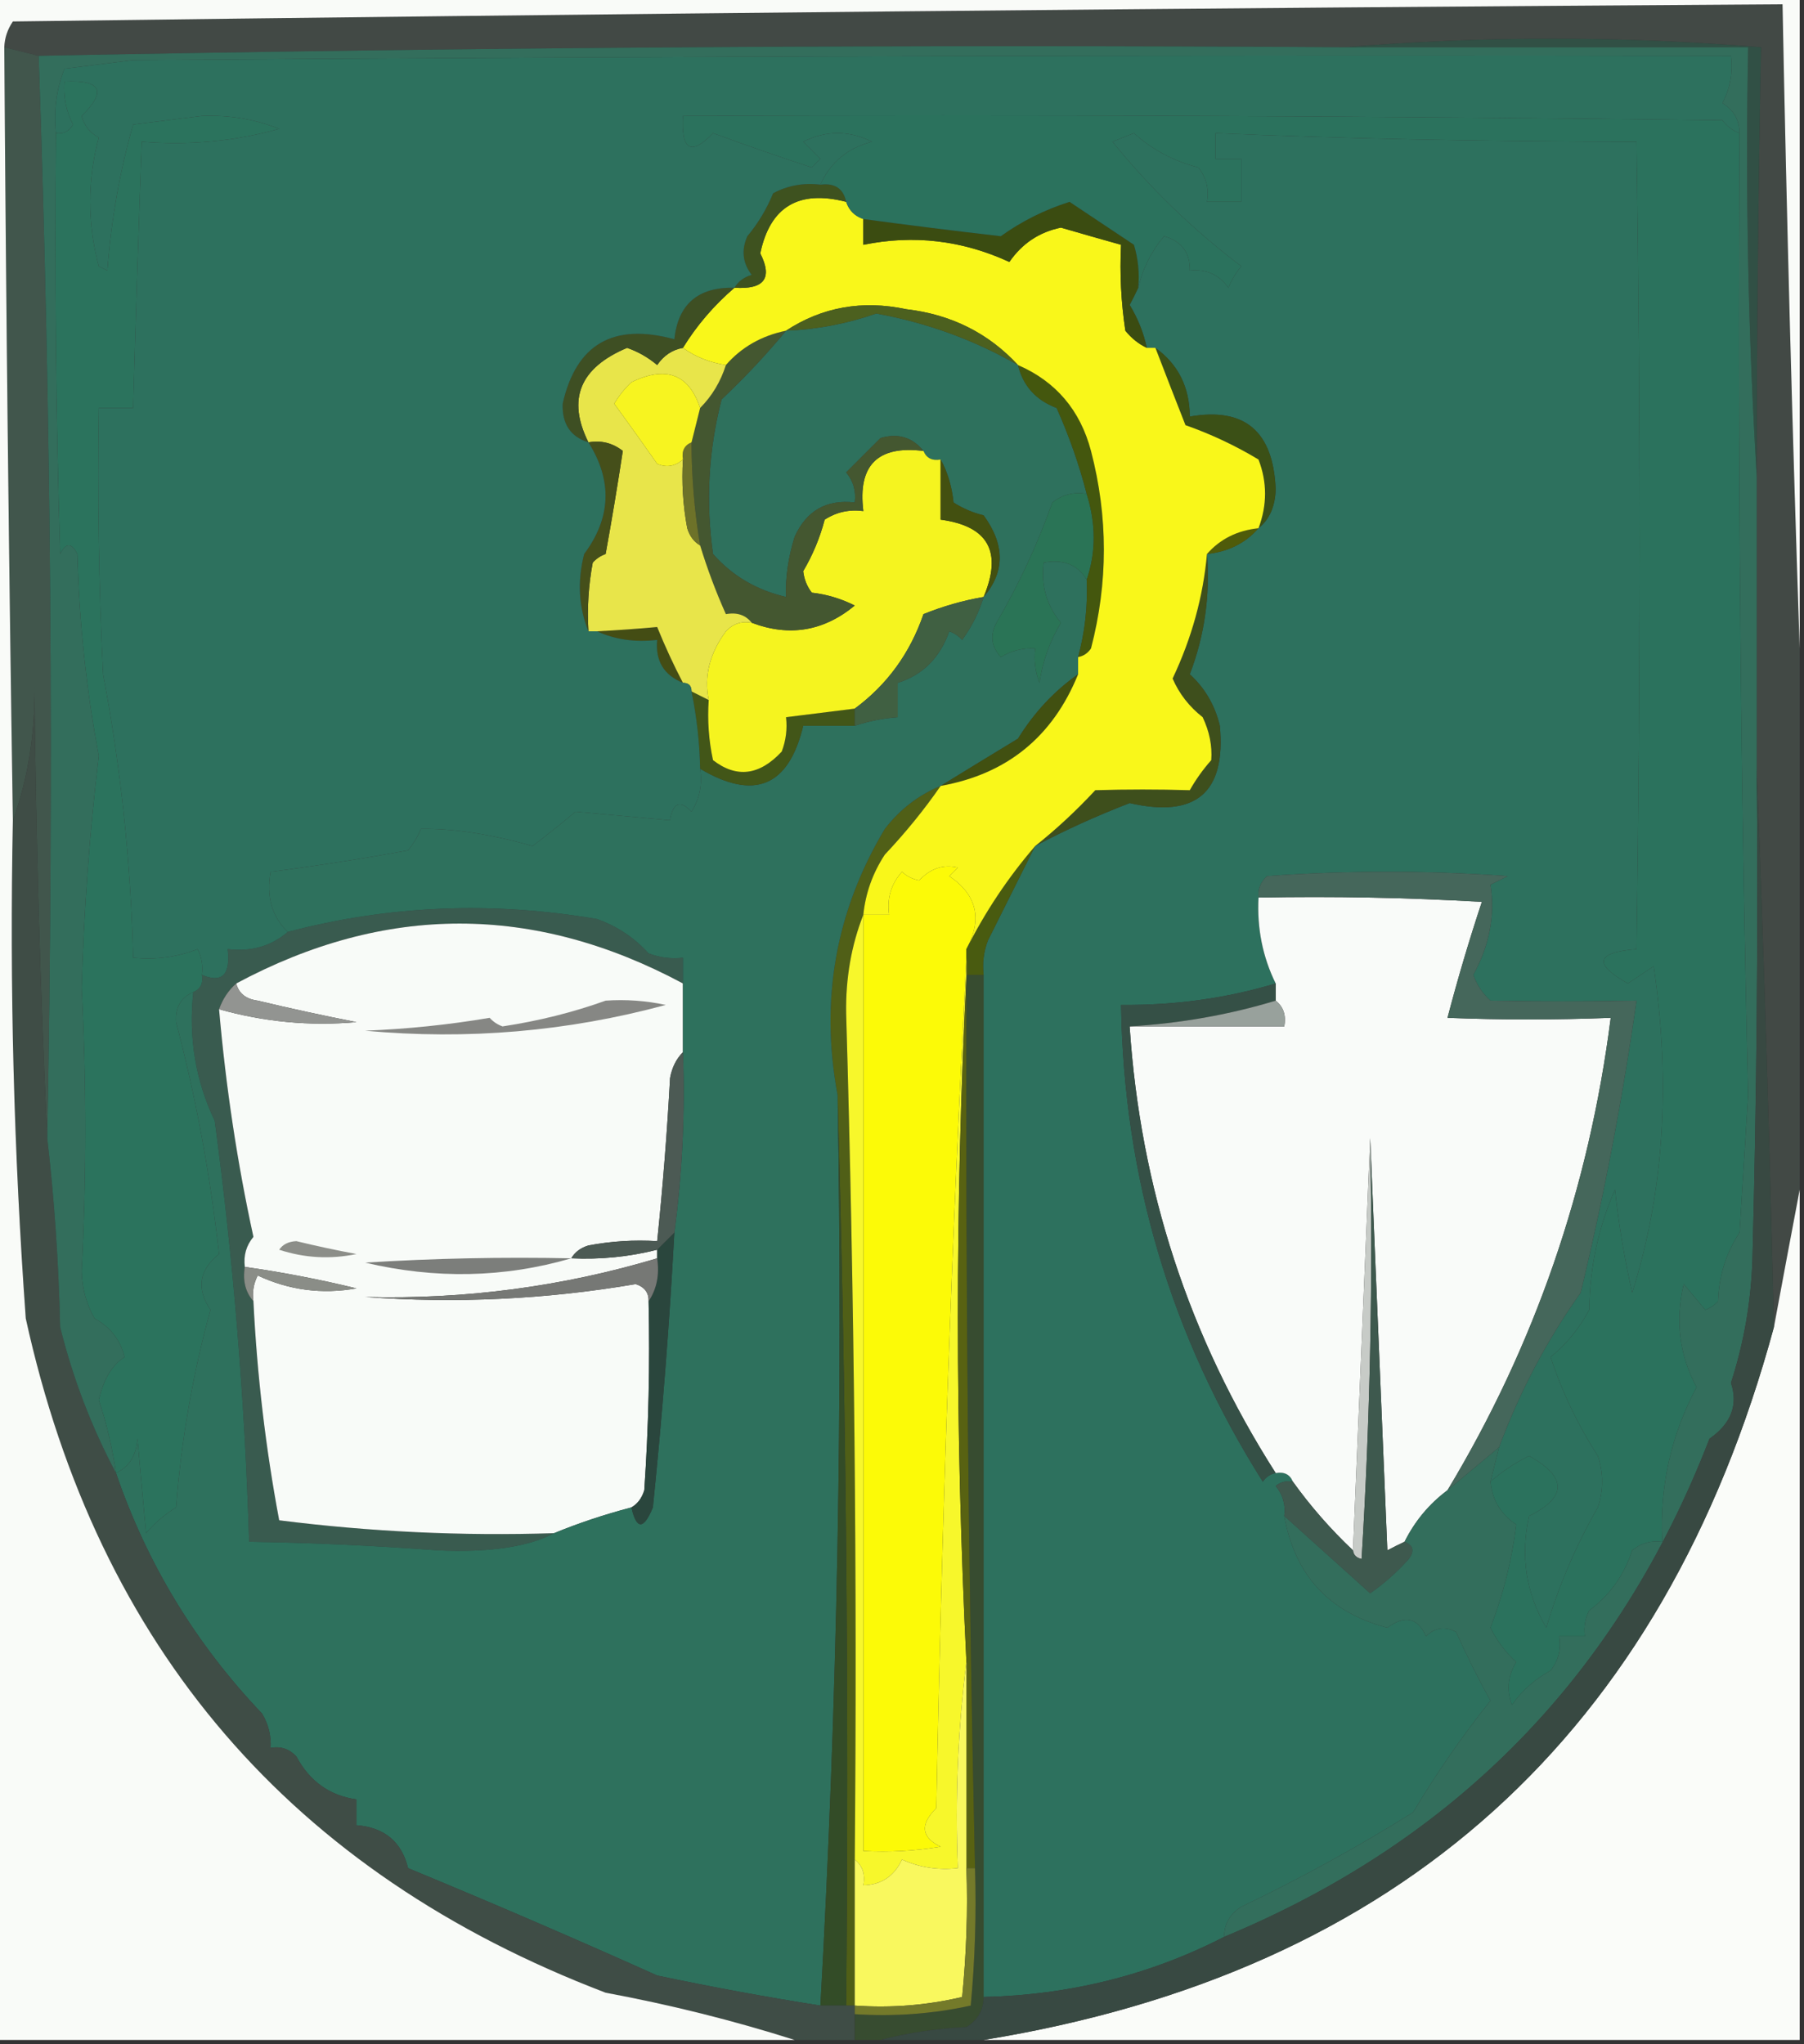 <?xml version="1.0" encoding="UTF-8"?>
<!DOCTYPE svg PUBLIC "-//W3C//DTD SVG 1.1//EN" "http://www.w3.org/Graphics/SVG/1.1/DTD/svg11.dtd">
<svg xmlns="http://www.w3.org/2000/svg" version="1.1" width="210px" height="238px" style="shape-rendering:geometricPrecision; text-rendering:geometricPrecision; image-rendering:optimizeQuality; fill-rule:evenodd; clip-rule:evenodd" xmlns:xlink="http://www.w3.org/1999/xlink">
<rect width="100%" height="100%" fill="#333333" stroke="none"/>
<g><path style="opacity:1" fill="#424945" d="M 209.5,75.5 C 209.5,96.5 209.5,117.5 209.5,138.5C 208.506,143.738 207.506,149.072 206.5,154.5C 206.001,132.924 205.334,111.257 204.5,89.5C 204.5,78.167 204.5,66.833 204.5,55.5C 204.506,38.671 204.673,22.004 205,5.5C 188.736,4.17 172.569,4.17 156.5,5.5C 105.664,5.168 54.997,5.501 4.5,6.5C 3.167,6.167 1.833,5.833 0.5,5.5C 0.539,4.417 0.873,3.417 1.5,2.5C 70.165,1.602 138.832,0.936 207.5,0.5C 207.987,25.665 208.654,50.665 209.5,75.5 Z"/></g>
<g><path style="opacity:1" fill="#2d715e" d="M 173.5,172.5 C 173.833,171.167 174.167,169.833 174.5,168.5C 176.904,162.021 180.071,156.021 184,150.5C 186.703,139.285 188.87,127.951 190.5,116.5C 184.652,116.613 178.986,116.613 173.5,116.5C 172.585,115.672 171.919,114.672 171.5,113.5C 173.386,110.072 174.053,106.572 173.5,103C 174.167,102.667 174.833,102.333 175.5,102C 166.167,101.333 156.833,101.333 147.5,102C 146.748,102.671 146.414,103.504 146.5,104.5C 146.316,108.079 146.983,111.413 148.5,114.5C 142.781,116.225 136.781,117.059 130.5,117C 130.812,137.09 136.312,155.59 147,172.5C 147.383,171.944 147.883,171.611 148.5,171.5C 149.492,171.328 150.158,171.662 150.5,172.5C 149.761,172.369 149.094,172.536 148.5,173C 149.337,174.011 149.67,175.178 149.5,176.5C 150.739,183.405 154.739,187.738 161.5,189.5C 163.541,188.009 165.041,188.342 166,190.5C 167.049,189.483 168.216,189.316 169.5,190C 170.729,192.738 172.062,195.405 173.5,198C 170.206,202.142 167.206,206.475 164.5,211C 158.136,214.988 151.469,218.654 144.5,222C 143.177,222.816 142.511,223.983 142.5,225.5C 133.872,229.933 124.539,232.266 114.5,232.5C 114.5,192.833 114.5,153.167 114.5,113.5C 114.343,112.127 114.51,110.793 115,109.5C 116.881,105.738 118.714,102.071 120.5,98.5C 123.936,96.672 127.603,95.005 131.5,93.5C 139.225,95.27 142.725,92.27 142,84.5C 141.428,82.108 140.262,80.108 138.5,78.5C 140.217,74.009 140.883,69.343 140.5,64.5C 142.967,64.245 144.967,63.245 146.5,61.5C 147.765,60.486 148.431,58.986 148.5,57C 148.232,50.215 144.899,47.381 138.5,48.5C 138.482,45.079 137.149,42.412 134.5,40.5C 134.167,40.5 133.833,40.5 133.5,40.5C 133.123,38.742 132.456,37.075 131.5,35.5C 131.863,34.816 132.196,34.15 132.5,33.5C 133.016,31.282 134.016,29.282 135.5,27.5C 137.55,28.077 138.55,29.41 138.5,31.5C 140.39,31.297 141.89,31.963 143,33.5C 143.374,32.584 143.874,31.75 144.5,31C 138.917,26.777 133.917,21.944 129.5,16.5C 130.333,16.167 131.167,15.833 132,15.5C 134.112,17.419 136.612,18.752 139.5,19.5C 140.429,20.689 140.762,22.022 140.5,23.5C 141.833,23.5 143.167,23.5 144.5,23.5C 144.5,21.833 144.5,20.167 144.5,18.5C 143.5,18.5 142.5,18.5 141.5,18.5C 141.5,17.5 141.5,16.5 141.5,15.5C 156.146,16.142 172.48,16.475 190.5,16.5C 190.974,47.81 190.974,79.144 190.5,110.5C 185.764,110.885 185.431,112.219 189.5,114.5C 190.5,113.833 191.5,113.167 192.5,112.5C 194.513,126.154 193.68,138.821 190,150.5C 189.089,146.486 188.422,142.486 188,138.5C 186.06,142.896 185.06,147.563 185,152.5C 183.854,154.644 182.354,156.477 180.5,158C 181.846,162.082 183.68,165.916 186,169.5C 186.667,171.5 186.667,173.5 186,175.5C 183.467,179.904 181.467,184.571 180,189.5C 177.635,185.486 176.969,181.153 178,176.5C 182.429,174.307 182.429,171.973 178,169.5C 176.357,170.315 174.857,171.315 173.5,172.5 Z"/></g>
<g><path style="opacity:1" fill="#f9fbf9" d="M 146.5,104.5 C 155.173,104.334 163.84,104.5 172.5,105C 171.021,109.458 169.687,113.958 168.5,118.5C 174.726,118.753 181.059,118.753 187.5,118.5C 184.975,138.327 178.642,156.66 168.5,173.5C 166.367,175.091 164.701,177.091 163.5,179.5C 162.85,179.804 162.183,180.137 161.5,180.5C 160.833,164.338 160.167,148.338 159.5,132.5C 158.833,148.5 158.167,164.5 157.5,180.5C 154.895,178.041 152.562,175.374 150.5,172.5C 150.158,171.662 149.492,171.328 148.5,171.5C 138.41,155.702 132.743,138.368 131.5,119.5C 137.5,119.5 143.5,119.5 149.5,119.5C 149.737,118.209 149.404,117.209 148.5,116.5C 148.5,115.833 148.5,115.167 148.5,114.5C 146.983,111.413 146.316,108.079 146.5,104.5 Z"/></g>
<g><path style="opacity:1" fill="#395b4f" d="M 79.5,114.5 C 62.163,105.202 44.83,105.202 27.5,114.5C 26.599,115.29 25.932,116.29 25.5,117.5C 26.291,126.568 27.624,135.401 29.5,144C 28.663,145.011 28.33,146.178 28.5,147.5C 28.232,149.099 28.566,150.432 29.5,151.5C 29.924,160.107 30.924,168.607 32.5,177C 43.118,178.344 53.784,178.844 64.5,178.5C 61.504,180.095 57.004,180.762 51,180.5C 43.517,179.943 36.184,179.61 29,179.5C 28.504,163.047 27.171,146.713 25,130.5C 22.765,125.813 21.932,120.813 22.5,115.5C 23.338,115.158 23.672,114.492 23.5,113.5C 25.854,114.494 26.854,113.494 26.5,110.5C 29.228,110.829 31.561,110.163 33.5,108.5C 45.255,105.402 57.255,104.902 69.5,107C 71.844,107.837 73.844,109.171 75.5,111C 76.793,111.49 78.127,111.657 79.5,111.5C 79.5,112.5 79.5,113.5 79.5,114.5 Z"/></g>
<g><path style="opacity:1" fill="#505f17" d="M 109.5,91.5 C 107.6,94.249 105.433,96.915 103,99.5C 101.589,101.65 100.755,103.984 100.5,106.5C 99.097,110.072 98.431,113.905 98.5,118C 99.453,150.823 99.786,183.656 99.5,216.5C 99.5,222.167 99.5,227.833 99.5,233.5C 99.167,233.5 98.833,233.5 98.5,233.5C 98.832,197.996 98.498,162.663 97.5,127.5C 95.438,116.428 97.271,106.094 103,96.5C 104.777,94.21 106.944,92.543 109.5,91.5 Z"/></g>
<g><path style="opacity:1" fill="#41564c" d="M 0.5,5.5 C 1.833,5.833 3.167,6.167 4.5,6.5C 5.956,48.528 6.289,90.528 5.5,132.5C 4.668,115.005 4.168,97.338 4,79.5C 4.122,85.26 3.289,90.593 1.5,95.5C 1.033,65.502 0.7,35.502 0.5,5.5 Z"/></g>
<g><path style="opacity:1" fill="#f8fbf8" d="M 79.5,114.5 C 79.5,117.167 79.5,119.833 79.5,122.5C 78.732,123.263 78.232,124.263 78,125.5C 77.654,131.857 77.154,138.19 76.5,144.5C 73.813,144.336 71.146,144.503 68.5,145C 67.584,145.278 66.918,145.778 66.5,146.5C 69.902,146.658 73.236,146.324 76.5,145.5C 76.5,145.833 76.5,146.167 76.5,146.5C 65.482,149.796 54.149,151.296 42.5,151C 53.069,151.78 63.569,151.28 74,149.5C 75.03,149.836 75.53,150.503 75.5,151.5C 75.666,158.841 75.5,166.174 75,173.5C 74.722,174.416 74.222,175.082 73.5,175.5C 70.341,176.331 67.341,177.331 64.5,178.5C 53.784,178.844 43.118,178.344 32.5,177C 30.924,168.607 29.924,160.107 29.5,151.5C 29.351,150.448 29.517,149.448 30,148.5C 33.66,150.213 37.493,150.713 41.5,150C 37.197,148.95 32.863,148.116 28.5,147.5C 28.33,146.178 28.663,145.011 29.5,144C 27.624,135.401 26.291,126.568 25.5,117.5C 30.748,118.98 36.081,119.48 41.5,119C 37.649,118.246 33.816,117.412 30,116.5C 28.624,116.316 27.791,115.649 27.5,114.5C 44.83,105.202 62.163,105.202 79.5,114.5 Z"/></g>
<g><path style="opacity:1" fill="#fcfa07" d="M 112.5,110.5 C 112.5,110.833 112.5,111.167 112.5,111.5C 110.796,144.16 109.629,177.16 109,210.5C 107.066,212.419 107.233,213.919 109.5,215C 106.518,215.498 103.518,215.665 100.5,215.5C 100.5,179.167 100.5,142.833 100.5,106.5C 101.5,106.5 102.5,106.5 103.5,106.5C 103.231,104.571 103.731,102.905 105,101.5C 105.561,102.022 106.228,102.355 107,102.5C 108.301,101.107 109.801,100.607 111.5,101C 111.167,101.333 110.833,101.667 110.5,102C 113.722,104.177 114.389,107.01 112.5,110.5 Z"/></g>
<g><path style="opacity:1" fill="#2b735d" d="M 23.5,113.5 C 23.672,114.492 23.338,115.158 22.5,115.5C 21.053,116.134 20.387,117.301 20.5,119C 22.813,127.805 24.48,136.805 25.5,146C 23.174,147.858 22.841,150.025 24.5,152.5C 22.434,160.02 21.101,167.687 20.5,175.5C 19.186,176.313 18.02,177.313 17,178.5C 16.667,174.833 16.333,171.167 16,167.5C 15.878,169.437 15.045,170.77 13.5,171.5C 13.084,168.594 12.418,165.761 11.5,163C 12.057,160.559 13.057,158.893 14.5,158C 14.001,155.995 12.834,154.495 11,153.5C 10.042,151.801 9.542,149.967 9.5,148C 10.066,137.027 10.066,126.027 9.5,115C 9.758,105.966 10.425,96.966 11.5,88C 10.052,80.337 9.218,72.504 9,64.5C 8.333,63.167 7.667,63.167 7,64.5C 6.5,48.17 6.333,31.837 6.5,15.5C 7.376,15.631 8.043,15.297 8.5,14.5C 7.691,12.929 7.357,11.262 7.5,9.5C 11.795,9.279 12.462,10.612 9.5,13.5C 9.818,14.647 10.484,15.481 11.5,16C 10.167,21 10.167,26 11.5,31C 11.833,31.167 12.167,31.333 12.5,31.5C 12.936,25.648 13.936,19.981 15.5,14.5C 18.167,14.167 20.833,13.833 23.5,13.5C 26.691,13.378 29.691,13.878 32.5,15C 27.355,16.446 22.021,16.946 16.5,16.5C 16.125,26.832 15.792,37.165 15.5,47.5C 14.167,47.5 12.833,47.5 11.5,47.5C 11.334,57.839 11.5,68.172 12,78.5C 14.058,89.312 15.225,100.312 15.5,111.5C 18.119,111.768 20.619,111.435 23,110.5C 23.483,111.448 23.649,112.448 23.5,113.5 Z"/></g>
<g><path style="opacity:1" fill="#2e715d" d="M 118.5,42.5 C 119.085,44.922 120.585,46.589 123,47.5C 124.459,50.77 125.626,54.103 126.5,57.5C 125.022,57.238 123.689,57.571 122.5,58.5C 120.761,63.396 118.594,68.063 116,72.5C 115.219,73.944 115.386,75.277 116.5,76.5C 117.736,75.754 119.07,75.421 120.5,75.5C 120.343,76.873 120.51,78.207 121,79.5C 121.375,77 122.208,74.667 123.5,72.5C 121.827,70.478 121.16,68.144 121.5,65.5C 123.781,65.077 125.448,65.744 126.5,67.5C 126.632,70.57 126.299,73.57 125.5,76.5C 125.5,77.167 125.5,77.833 125.5,78.5C 122.716,80.454 120.383,82.954 118.5,86C 115.436,87.859 112.436,89.692 109.5,91.5C 106.944,92.543 104.777,94.21 103,96.5C 97.271,106.094 95.438,116.428 97.5,127.5C 98.138,162.987 97.471,198.32 95.5,233.5C 89.182,232.507 82.849,231.34 76.5,230C 66.885,225.682 57.218,221.515 47.5,217.5C 46.757,214.43 44.757,212.764 41.5,212.5C 41.5,211.5 41.5,210.5 41.5,209.5C 38.376,209.057 36.043,207.39 34.5,204.5C 33.675,203.614 32.675,203.281 31.5,203.5C 31.579,202.07 31.246,200.736 30.5,199.5C 22.779,191.388 17.113,182.054 13.5,171.5C 15.045,170.77 15.878,169.437 16,167.5C 16.333,171.167 16.667,174.833 17,178.5C 18.02,177.313 19.186,176.313 20.5,175.5C 21.101,167.687 22.434,160.02 24.5,152.5C 22.841,150.025 23.174,147.858 25.5,146C 24.48,136.805 22.813,127.805 20.5,119C 20.387,117.301 21.053,116.134 22.5,115.5C 21.932,120.813 22.765,125.813 25,130.5C 27.171,146.713 28.504,163.047 29,179.5C 36.184,179.61 43.517,179.943 51,180.5C 57.004,180.762 61.504,180.095 64.5,178.5C 67.341,177.331 70.341,176.331 73.5,175.5C 74.096,178.113 74.929,178.113 76,175.5C 77.092,164.849 77.925,154.183 78.5,143.5C 79.427,136.557 79.76,129.557 79.5,122.5C 79.5,119.833 79.5,117.167 79.5,114.5C 79.5,113.5 79.5,112.5 79.5,111.5C 78.127,111.657 76.793,111.49 75.5,111C 73.844,109.171 71.844,107.837 69.5,107C 57.255,104.902 45.255,105.402 33.5,108.5C 31.657,106.721 30.99,104.388 31.5,101.5C 37.111,100.774 42.444,99.941 47.5,99C 48.126,98.25 48.626,97.416 49,96.5C 52.786,96.445 57.119,97.112 62,98.5C 63.656,97.235 65.323,95.901 67,94.5C 70.667,94.833 74.333,95.167 78,95.5C 78.324,93.431 79.157,93.098 80.5,94.5C 81.452,92.955 81.785,91.288 81.5,89.5C 87.808,93.244 91.808,91.577 93.5,84.5C 95.5,84.5 97.5,84.5 99.5,84.5C 101.117,83.962 102.784,83.629 104.5,83.5C 104.5,82.167 104.5,80.833 104.5,79.5C 107.418,78.583 109.418,76.583 110.5,73.5C 111.086,73.709 111.586,74.043 112,74.5C 113.12,72.97 113.954,71.303 114.5,69.5C 116.996,66.591 116.996,63.424 114.5,60C 113.234,59.691 112.067,59.191 111,58.5C 110.802,56.618 110.302,54.952 109.5,53.5C 108.508,53.672 107.842,53.338 107.5,52.5C 106.201,50.901 104.535,50.401 102.5,51C 101.167,52.333 99.833,53.667 98.5,55C 99.337,56.011 99.67,57.178 99.5,58.5C 96.208,58.12 93.875,59.453 92.5,62.5C 91.75,64.93 91.416,67.263 91.5,69.5C 88.086,68.714 85.253,67.047 83,64.5C 82.139,58.415 82.472,52.415 84,46.5C 86.761,43.892 89.261,41.225 91.5,38.5C 95.093,38.359 98.593,37.692 102,36.5C 107.891,37.571 113.391,39.571 118.5,42.5 Z"/></g>
<g><path style="opacity:1" fill="#c7cbc7" d="M 159.5,132.5 C 159.833,148.847 159.499,165.18 158.5,181.5C 157.893,181.376 157.56,181.043 157.5,180.5C 158.167,164.5 158.833,148.5 159.5,132.5 Z"/></g>
<g><path style="opacity:1" fill="#fafcf9" d="M 209.5,138.5 C 209.5,171.5 209.5,204.5 209.5,237.5C 177.833,237.5 146.167,237.5 114.5,237.5C 162.954,229.625 193.621,201.959 206.5,154.5C 207.506,149.072 208.506,143.738 209.5,138.5 Z"/></g>
<g><path style="opacity:1" fill="#355046" d="M 148.5,114.5 C 148.5,115.167 148.5,115.833 148.5,116.5C 143.073,118.146 137.406,119.146 131.5,119.5C 132.743,138.368 138.41,155.702 148.5,171.5C 147.883,171.611 147.383,171.944 147,172.5C 136.312,155.59 130.812,137.09 130.5,117C 136.781,117.059 142.781,116.225 148.5,114.5 Z"/></g>
<g><path style="opacity:1" fill="#45675b" d="M 174.5,168.5 C 172.5,170.167 170.5,171.833 168.5,173.5C 178.642,156.66 184.975,138.327 187.5,118.5C 181.059,118.753 174.726,118.753 168.5,118.5C 169.687,113.958 171.021,109.458 172.5,105C 163.84,104.5 155.173,104.334 146.5,104.5C 146.414,103.504 146.748,102.671 147.5,102C 156.833,101.333 166.167,101.333 175.5,102C 174.833,102.333 174.167,102.667 173.5,103C 174.053,106.572 173.386,110.072 171.5,113.5C 171.919,114.672 172.585,115.672 173.5,116.5C 178.986,116.613 184.652,116.613 190.5,116.5C 188.87,127.951 186.703,139.285 184,150.5C 180.071,156.021 176.904,162.021 174.5,168.5 Z"/></g>
<g><path style="opacity:1" fill="#2a463d" d="M 78.5,143.5 C 77.925,154.183 77.092,164.849 76,175.5C 74.929,178.113 74.096,178.113 73.5,175.5C 74.222,175.082 74.722,174.416 75,173.5C 75.5,166.174 75.666,158.841 75.5,151.5C 76.451,150.081 76.784,148.415 76.5,146.5C 76.5,146.167 76.5,145.833 76.5,145.5C 77.167,144.833 77.833,144.167 78.5,143.5 Z"/></g>
<g><path style="opacity:1" fill="#334c27" d="M 97.5,127.5 C 98.498,162.663 98.832,197.996 98.5,233.5C 97.5,233.5 96.5,233.5 95.5,233.5C 97.471,198.32 98.138,162.987 97.5,127.5 Z"/></g>
<g><path style="opacity:1" fill="#3f4d46" d="M 5.5,132.5 C 6.329,139.655 6.829,146.989 7,154.5C 8.488,160.482 10.654,166.149 13.5,171.5C 17.113,182.054 22.779,191.388 30.5,199.5C 31.246,200.736 31.579,202.07 31.5,203.5C 32.675,203.281 33.675,203.614 34.5,204.5C 36.043,207.39 38.376,209.057 41.5,209.5C 41.5,210.5 41.5,211.5 41.5,212.5C 44.757,212.764 46.757,214.43 47.5,217.5C 57.218,221.515 66.885,225.682 76.5,230C 82.849,231.34 89.182,232.507 95.5,233.5C 96.5,233.5 97.5,233.5 98.5,233.5C 98.833,233.5 99.167,233.5 99.5,233.5C 99.5,233.833 99.5,234.167 99.5,234.5C 99.5,235.5 99.5,236.5 99.5,237.5C 97.167,237.5 94.833,237.5 92.5,237.5C 85.378,235.237 78.045,233.404 70.5,232C 33.917,218.032 11.417,191.865 3,153.5C 1.607,134.2 1.107,114.867 1.5,95.5C 3.289,90.593 4.122,85.26 4,79.5C 4.168,97.338 4.668,115.005 5.5,132.5 Z"/></g>
<g><path style="opacity:1" fill="#f9fbf8" d="M -0.5,-0.5 C 69.5,-0.5 139.5,-0.5 209.5,-0.5C 209.5,24.833 209.5,50.167 209.5,75.5C 208.654,50.665 207.987,25.665 207.5,0.5C 138.832,0.936 70.165,1.602 1.5,2.5C 0.873,3.417 0.539,4.417 0.5,5.5C 0.7,35.502 1.033,65.502 1.5,95.5C 1.107,114.867 1.607,134.2 3,153.5C 11.417,191.865 33.917,218.032 70.5,232C 78.045,233.404 85.378,235.237 92.5,237.5C 61.5,237.5 30.5,237.5 -0.5,237.5C -0.5,158.167 -0.5,78.833 -0.5,-0.5 Z"/></g>
<g><path style="opacity:1" fill="#315045" d="M 156.5,5.5 C 172.569,4.17 188.736,4.17 205,5.5C 204.673,22.004 204.506,38.671 204.5,55.5C 203.503,39.008 203.17,22.342 203.5,5.5C 187.833,5.5 172.167,5.5 156.5,5.5 Z"/></g>
<g><path style="opacity:1" fill="#374c30" d="M 112.5,113.5 C 113.167,113.5 113.833,113.5 114.5,113.5C 114.5,153.167 114.5,192.833 114.5,232.5C 114.489,234.017 113.823,235.184 112.5,236C 108.975,236.179 105.641,236.679 102.5,237.5C 101.5,237.5 100.5,237.5 99.5,237.5C 99.5,236.5 99.5,235.5 99.5,234.5C 104.099,234.8 108.599,234.467 113,233.5C 113.499,228.177 113.666,222.844 113.5,217.5C 112.722,182.839 112.389,148.172 112.5,113.5 Z"/></g>
<g><path style="opacity:1" fill="#3e594e" d="M 159.5,132.5 C 160.167,148.338 160.833,164.338 161.5,180.5C 162.183,180.137 162.85,179.804 163.5,179.5C 164.525,179.897 164.692,180.563 164,181.5C 162.649,183.019 161.149,184.352 159.5,185.5C 156.176,182.502 152.843,179.502 149.5,176.5C 149.67,175.178 149.337,174.011 148.5,173C 149.094,172.536 149.761,172.369 150.5,172.5C 152.562,175.374 154.895,178.041 157.5,180.5C 157.56,181.043 157.893,181.376 158.5,181.5C 159.499,165.18 159.833,148.847 159.5,132.5 Z"/></g>
<g><path style="opacity:1" fill="#336e5c" d="M 156.5,5.5 C 172.167,5.5 187.833,5.5 203.5,5.5C 203.17,22.342 203.503,39.008 204.5,55.5C 204.5,66.833 204.5,78.167 204.5,89.5C 204.667,108.503 204.5,127.503 204,146.5C 203.854,151.466 203.021,156.3 201.5,161C 202.353,163.582 201.52,165.748 199,167.5C 188.399,194.933 169.566,214.267 142.5,225.5C 142.511,223.983 143.177,222.816 144.5,222C 151.469,218.654 158.136,214.988 164.5,211C 167.206,206.475 170.206,202.142 173.5,198C 172.062,195.405 170.729,192.738 169.5,190C 168.216,189.316 167.049,189.483 166,190.5C 165.041,188.342 163.541,188.009 161.5,189.5C 154.739,187.738 150.739,183.405 149.5,176.5C 152.843,179.502 156.176,182.502 159.5,185.5C 161.149,184.352 162.649,183.019 164,181.5C 164.692,180.563 164.525,179.897 163.5,179.5C 164.701,177.091 166.367,175.091 168.5,173.5C 170.5,171.833 172.5,170.167 174.5,168.5C 174.167,169.833 173.833,171.167 173.5,172.5C 173.703,174.638 174.703,176.305 176.5,177.5C 175.992,181.619 174.992,185.619 173.5,189.5C 174.249,191.036 175.249,192.369 176.5,193.5C 175.515,195.098 175.349,196.765 176,198.5C 177.177,196.824 178.677,195.491 180.5,194.5C 181.429,193.311 181.762,191.978 181.5,190.5C 182.5,190.5 183.5,190.5 184.5,190.5C 184.351,189.448 184.517,188.448 185,187.5C 187.39,185.733 189.057,183.4 190,180.5C 191.011,179.663 192.178,179.33 193.5,179.5C 193.177,173.113 194.51,167.113 197.5,161.5C 195.492,157.771 194.992,153.771 196,149.5C 196.833,150.5 197.667,151.5 198.5,152.5C 199.086,152.291 199.586,151.957 200,151.5C 200.096,148.549 200.929,145.882 202.5,143.5C 202.833,138.167 203.167,132.833 203.5,127.5C 202.611,90.172 202.278,52.839 202.5,15.5C 202.489,13.983 201.823,12.816 200.5,12C 201.406,10.3 201.739,8.467 201.5,6.5C 139.552,6.376 77.552,6.543 15.5,7C 12.833,7.333 10.167,7.667 7.5,8C 6.565,10.381 6.232,12.881 6.5,15.5C 6.333,31.837 6.5,48.17 7,64.5C 7.667,63.167 8.333,63.167 9,64.5C 9.218,72.504 10.052,80.337 11.5,88C 10.425,96.966 9.758,105.966 9.5,115C 10.066,126.027 10.066,137.027 9.5,148C 9.542,149.967 10.042,151.801 11,153.5C 12.834,154.495 14.001,155.995 14.5,158C 13.057,158.893 12.057,160.559 11.5,163C 12.418,165.761 13.084,168.594 13.5,171.5C 10.654,166.149 8.488,160.482 7,154.5C 6.829,146.989 6.329,139.655 5.5,132.5C 6.289,90.528 5.956,48.528 4.5,6.5C 54.997,5.501 105.664,5.168 156.5,5.5 Z"/></g>
<g><path style="opacity:1" fill="#767875" d="M 76.5,146.5 C 76.784,148.415 76.451,150.081 75.5,151.5C 75.53,150.503 75.03,149.836 74,149.5C 63.569,151.28 53.069,151.78 42.5,151C 54.149,151.296 65.482,149.796 76.5,146.5 Z"/></g>
<g><path style="opacity:1" fill="#8a8d87" d="M 28.5,147.5 C 32.863,148.116 37.197,148.95 41.5,150C 37.493,150.713 33.66,150.213 30,148.5C 29.517,149.448 29.351,150.448 29.5,151.5C 28.566,150.432 28.232,149.099 28.5,147.5 Z"/></g>
<g><path style="opacity:1" fill="#7c7e7b" d="M 66.5,146.5 C 58.707,148.77 50.707,148.936 42.5,147C 50.493,146.5 58.493,146.334 66.5,146.5 Z"/></g>
<g><path style="opacity:1" fill="#8c8e89" d="M 32.5,145.5 C 32.917,144.876 33.584,144.543 34.5,144.5C 36.819,145.064 39.153,145.564 41.5,146C 38.445,146.634 35.445,146.468 32.5,145.5 Z"/></g>
<g><path style="opacity:1" fill="#4c5a54" d="M 79.5,122.5 C 79.76,129.557 79.427,136.557 78.5,143.5C 77.833,144.167 77.167,144.833 76.5,145.5C 73.236,146.324 69.902,146.658 66.5,146.5C 66.918,145.778 67.584,145.278 68.5,145C 71.146,144.503 73.813,144.336 76.5,144.5C 77.154,138.19 77.654,131.857 78,125.5C 78.232,124.263 78.732,123.263 79.5,122.5 Z"/></g>
<g><path style="opacity:1" fill="#868784" d="M 70.5,116.5 C 72.857,116.337 75.19,116.503 77.5,117C 66.064,120.095 54.397,121.095 42.5,120C 47.418,119.805 52.251,119.305 57,118.5C 57.414,118.957 57.914,119.291 58.5,119.5C 62.706,118.863 66.706,117.863 70.5,116.5 Z"/></g>
<g><path style="opacity:1" fill="#98a19c" d="M 148.5,116.5 C 149.404,117.209 149.737,118.209 149.5,119.5C 143.5,119.5 137.5,119.5 131.5,119.5C 137.406,119.146 143.073,118.146 148.5,116.5 Z"/></g>
<g><path style="opacity:1" fill="#929491" d="M 27.5,114.5 C 27.791,115.649 28.624,116.316 30,116.5C 33.816,117.412 37.649,118.246 41.5,119C 36.081,119.48 30.748,118.98 25.5,117.5C 25.932,116.29 26.599,115.29 27.5,114.5 Z"/></g>
<g><path style="opacity:1" fill="#495b10" d="M 120.5,98.5 C 118.714,102.071 116.881,105.738 115,109.5C 114.51,110.793 114.343,112.127 114.5,113.5C 113.833,113.5 113.167,113.5 112.5,113.5C 112.5,112.833 112.5,112.167 112.5,111.5C 112.5,111.167 112.5,110.833 112.5,110.5C 114.658,106.19 117.325,102.19 120.5,98.5 Z"/></g>
<g><path style="opacity:1" fill="#425618" d="M 80.5,80.5 C 81.167,80.833 81.833,81.167 82.5,81.5C 82.337,83.857 82.503,86.19 83,88.5C 85.745,90.62 88.412,90.287 91,87.5C 91.49,86.207 91.657,84.873 91.5,83.5C 94.167,83.167 96.833,82.833 99.5,82.5C 99.5,83.167 99.5,83.833 99.5,84.5C 97.5,84.5 95.5,84.5 93.5,84.5C 91.808,91.577 87.808,93.244 81.5,89.5C 81.447,86.531 81.114,83.531 80.5,80.5 Z"/></g>
<g><path style="opacity:1" fill="#3e4f1c" d="M 140.5,64.5 C 140.883,69.343 140.217,74.009 138.5,78.5C 140.262,80.108 141.428,82.108 142,84.5C 142.725,92.27 139.225,95.27 131.5,93.5C 127.603,95.005 123.936,96.672 120.5,98.5C 122.937,96.567 125.271,94.4 127.5,92C 131.177,91.892 134.843,91.892 138.5,92C 139.211,90.745 140.044,89.579 141,88.5C 141.122,86.831 140.788,85.165 140,83.5C 138.437,82.275 137.27,80.775 136.5,79C 138.727,74.291 140.06,69.458 140.5,64.5 Z"/></g>
<g><path style="opacity:1" fill="#415011" d="M 125.5,78.5 C 122.544,85.792 117.21,90.126 109.5,91.5C 112.436,89.692 115.436,87.859 118.5,86C 120.383,82.954 122.716,80.454 125.5,78.5 Z"/></g>
<g><path style="opacity:1" fill="#f5f41f" d="M 107.5,52.5 C 107.842,53.338 108.508,53.672 109.5,53.5C 109.5,55.833 109.5,58.167 109.5,60.5C 115.043,61.248 116.71,64.248 114.5,69.5C 112.11,69.913 109.777,70.579 107.5,71.5C 105.936,76.05 103.27,79.717 99.5,82.5C 96.833,82.833 94.167,83.167 91.5,83.5C 91.657,84.873 91.49,86.207 91,87.5C 88.412,90.287 85.745,90.62 83,88.5C 82.503,86.19 82.337,83.857 82.5,81.5C 81.933,78.748 82.599,76.081 84.5,73.5C 85.325,72.614 86.325,72.281 87.5,72.5C 91.878,74.16 95.878,73.493 99.5,70.5C 97.922,69.702 96.256,69.202 94.5,69C 93.942,68.275 93.608,67.442 93.5,66.5C 94.612,64.61 95.446,62.61 96,60.5C 97.356,59.62 98.856,59.286 100.5,59.5C 99.833,54.167 102.167,51.833 107.5,52.5 Z"/></g>
<g><path style="opacity:1" fill="#406042" d="M 114.5,69.5 C 113.954,71.303 113.12,72.97 112,74.5C 111.586,74.043 111.086,73.709 110.5,73.5C 109.418,76.583 107.418,78.583 104.5,79.5C 104.5,80.833 104.5,82.167 104.5,83.5C 102.784,83.629 101.117,83.962 99.5,84.5C 99.5,83.833 99.5,83.167 99.5,82.5C 103.27,79.717 105.936,76.05 107.5,71.5C 109.777,70.579 112.11,69.913 114.5,69.5 Z"/></g>
<g><path style="opacity:1" fill="#444d14" d="M 79.5,79.5 C 77.273,78.599 76.273,76.933 76.5,74.5C 73.941,74.802 71.607,74.468 69.5,73.5C 71.915,73.374 74.249,73.207 76.5,73C 77.412,75.251 78.412,77.418 79.5,79.5 Z"/></g>
<g><path style="opacity:1" fill="#2a7456" d="M 126.5,57.5 C 127.59,60.986 127.59,64.319 126.5,67.5C 125.448,65.744 123.781,65.077 121.5,65.5C 121.16,68.144 121.827,70.478 123.5,72.5C 122.208,74.667 121.375,77 121,79.5C 120.51,78.207 120.343,76.873 120.5,75.5C 119.07,75.421 117.736,75.754 116.5,76.5C 115.386,75.277 115.219,73.944 116,72.5C 118.594,68.063 120.761,63.396 122.5,58.5C 123.689,57.571 125.022,57.238 126.5,57.5 Z"/></g>
<g><path style="opacity:1" fill="#445730" d="M 91.5,38.5 C 89.261,41.225 86.761,43.892 84,46.5C 82.472,52.415 82.139,58.415 83,64.5C 85.253,67.047 88.086,68.714 91.5,69.5C 91.416,67.263 91.75,64.93 92.5,62.5C 93.875,59.453 96.208,58.12 99.5,58.5C 99.67,57.178 99.337,56.011 98.5,55C 99.833,53.667 101.167,52.333 102.5,51C 104.535,50.401 106.201,50.901 107.5,52.5C 102.167,51.833 99.833,54.167 100.5,59.5C 98.856,59.286 97.356,59.62 96,60.5C 95.446,62.61 94.612,64.61 93.5,66.5C 93.608,67.442 93.942,68.275 94.5,69C 96.256,69.202 97.922,69.702 99.5,70.5C 95.878,73.493 91.878,74.16 87.5,72.5C 86.791,71.596 85.791,71.263 84.5,71.5C 83.344,68.921 82.344,66.254 81.5,63.5C 80.838,59.534 80.504,55.534 80.5,51.5C 80.833,50.167 81.167,48.833 81.5,47.5C 82.89,46.101 83.89,44.434 84.5,42.5C 86.308,40.424 88.641,39.091 91.5,38.5 Z"/></g>
<g><path style="opacity:1" fill="#e8e54a" d="M 79.5,40.5 C 80.93,41.538 82.597,42.204 84.5,42.5C 83.89,44.434 82.89,46.101 81.5,47.5C 80.193,43.546 77.526,42.546 73.5,44.5C 72.713,45.242 72.046,46.075 71.5,47C 73.163,49.279 74.83,51.613 76.5,54C 77.577,54.47 78.577,54.303 79.5,53.5C 79.336,56.187 79.503,58.854 80,61.5C 80.278,62.416 80.778,63.083 81.5,63.5C 82.344,66.254 83.344,68.921 84.5,71.5C 85.791,71.263 86.791,71.596 87.5,72.5C 86.325,72.281 85.325,72.614 84.5,73.5C 82.599,76.081 81.933,78.748 82.5,81.5C 81.833,81.167 81.167,80.833 80.5,80.5C 80.5,79.833 80.167,79.5 79.5,79.5C 78.412,77.418 77.412,75.251 76.5,73C 74.249,73.207 71.915,73.374 69.5,73.5C 69.167,73.5 68.833,73.5 68.5,73.5C 68.336,70.813 68.503,68.146 69,65.5C 69.414,65.043 69.914,64.709 70.5,64.5C 71.227,60.489 71.893,56.489 72.5,52.5C 71.311,51.571 69.978,51.238 68.5,51.5C 65.991,46.484 67.491,42.817 73,40.5C 74.285,40.95 75.452,41.617 76.5,42.5C 77.265,41.388 78.265,40.721 79.5,40.5 Z"/></g>
<g><path style="opacity:1" fill="#454f1a" d="M 68.5,51.5 C 69.978,51.238 71.311,51.571 72.5,52.5C 71.893,56.489 71.227,60.489 70.5,64.5C 69.914,64.709 69.414,65.043 69,65.5C 68.503,68.146 68.336,70.813 68.5,73.5C 67.362,70.697 67.195,67.697 68,64.5C 71.142,60.293 71.309,55.96 68.5,51.5 Z"/></g>
<g><path style="opacity:1" fill="#4f5b0a" d="M 146.5,61.5 C 144.967,63.245 142.967,64.245 140.5,64.5C 142.033,62.755 144.033,61.755 146.5,61.5 Z"/></g>
<g><path style="opacity:1" fill="#435010" d="M 109.5,53.5 C 110.302,54.952 110.802,56.618 111,58.5C 112.067,59.191 113.234,59.691 114.5,60C 116.996,63.424 116.996,66.591 114.5,69.5C 116.71,64.248 115.043,61.248 109.5,60.5C 109.5,58.167 109.5,55.833 109.5,53.5 Z"/></g>
<g><path style="opacity:1" fill="#3b5016" d="M 134.5,40.5 C 137.149,42.412 138.482,45.079 138.5,48.5C 144.899,47.381 148.232,50.215 148.5,57C 148.431,58.986 147.765,60.486 146.5,61.5C 147.516,58.8 147.516,56.134 146.5,53.5C 143.812,51.881 140.979,50.547 138,49.5C 136.795,46.438 135.628,43.438 134.5,40.5 Z"/></g>
<g><path style="opacity:1" fill="#6d7229" d="M 80.5,51.5 C 80.504,55.534 80.838,59.534 81.5,63.5C 80.778,63.083 80.278,62.416 80,61.5C 79.503,58.854 79.336,56.187 79.5,53.5C 79.328,52.508 79.662,51.842 80.5,51.5 Z"/></g>
<g><path style="opacity:1" fill="#44570e" d="M 118.5,42.5 C 122.912,44.418 125.746,47.751 127,52.5C 129,60.167 129,67.833 127,75.5C 126.617,76.056 126.117,76.389 125.5,76.5C 126.299,73.57 126.632,70.57 126.5,67.5C 127.59,64.319 127.59,60.986 126.5,57.5C 125.626,54.103 124.459,50.77 123,47.5C 120.585,46.589 119.085,44.922 118.5,42.5 Z"/></g>
<g><path style="opacity:1" fill="#f9f71a" d="M 98.5,23.5 C 98.833,24.5 99.5,25.167 100.5,25.5C 100.5,26.5 100.5,27.5 100.5,28.5C 106.353,27.307 112.02,27.974 117.5,30.5C 118.977,28.352 120.977,27.018 123.5,26.5C 125.841,27.182 128.174,27.849 130.5,28.5C 130.335,31.85 130.502,35.183 131,38.5C 131.708,39.38 132.542,40.047 133.5,40.5C 133.833,40.5 134.167,40.5 134.5,40.5C 135.628,43.438 136.795,46.438 138,49.5C 140.979,50.547 143.812,51.881 146.5,53.5C 147.516,56.134 147.516,58.8 146.5,61.5C 144.033,61.755 142.033,62.755 140.5,64.5C 140.06,69.458 138.727,74.291 136.5,79C 137.27,80.775 138.437,82.275 140,83.5C 140.788,85.165 141.122,86.831 141,88.5C 140.044,89.579 139.211,90.745 138.5,92C 134.843,91.892 131.177,91.892 127.5,92C 125.271,94.4 122.937,96.567 120.5,98.5C 117.325,102.19 114.658,106.19 112.5,110.5C 114.389,107.01 113.722,104.177 110.5,102C 110.833,101.667 111.167,101.333 111.5,101C 109.801,100.607 108.301,101.107 107,102.5C 106.228,102.355 105.561,102.022 105,101.5C 103.731,102.905 103.231,104.571 103.5,106.5C 102.5,106.5 101.5,106.5 100.5,106.5C 100.755,103.984 101.589,101.65 103,99.5C 105.433,96.915 107.6,94.249 109.5,91.5C 117.21,90.126 122.544,85.792 125.5,78.5C 125.5,77.833 125.5,77.167 125.5,76.5C 126.117,76.389 126.617,76.056 127,75.5C 129,67.833 129,60.167 127,52.5C 125.746,47.751 122.912,44.418 118.5,42.5C 115.057,38.778 110.723,36.611 105.5,36C 100.368,34.914 95.701,35.748 91.5,38.5C 88.641,39.091 86.308,40.424 84.5,42.5C 82.597,42.204 80.93,41.538 79.5,40.5C 81.103,37.892 83.103,35.559 85.5,33.5C 88.966,33.723 89.966,32.389 88.5,29.5C 89.638,24.069 92.972,22.069 98.5,23.5 Z"/></g>
<g><path style="opacity:1" fill="#f7f420" d="M 81.5,47.5 C 81.167,48.833 80.833,50.167 80.5,51.5C 79.662,51.842 79.328,52.508 79.5,53.5C 78.577,54.303 77.577,54.47 76.5,54C 74.83,51.613 73.163,49.279 71.5,47C 72.046,46.075 72.713,45.242 73.5,44.5C 77.526,42.546 80.193,43.546 81.5,47.5 Z"/></g>
<g><path style="opacity:1" fill="#3e4f23" d="M 85.5,33.5 C 83.103,35.559 81.103,37.892 79.5,40.5C 78.265,40.721 77.265,41.388 76.5,42.5C 75.452,41.617 74.285,40.95 73,40.5C 67.491,42.817 65.991,46.484 68.5,51.5C 66.414,50.852 65.414,49.352 65.5,47C 67.067,40.057 71.4,37.557 78.5,39.5C 78.933,35.406 81.266,33.406 85.5,33.5 Z"/></g>
<g><path style="opacity:1" fill="#4c601f" d="M 118.5,42.5 C 113.391,39.571 107.891,37.571 102,36.5C 98.593,37.692 95.093,38.359 91.5,38.5C 95.701,35.748 100.368,34.914 105.5,36C 110.723,36.611 115.057,38.778 118.5,42.5 Z"/></g>
<g><path style="opacity:1" fill="#3b4c11" d="M 132.5,33.5 C 132.196,34.15 131.863,34.816 131.5,35.5C 132.456,37.075 133.123,38.742 133.5,40.5C 132.542,40.047 131.708,39.38 131,38.5C 130.502,35.183 130.335,31.85 130.5,28.5C 128.174,27.849 125.841,27.182 123.5,26.5C 120.977,27.018 118.977,28.352 117.5,30.5C 112.02,27.974 106.353,27.307 100.5,28.5C 100.5,27.5 100.5,26.5 100.5,25.5C 105.781,26.216 111.114,26.883 116.5,27.5C 118.921,25.762 121.588,24.429 124.5,23.5C 126.949,25.133 129.449,26.799 132,28.5C 132.494,30.134 132.66,31.801 132.5,33.5 Z"/></g>
<g><path style="opacity:1" fill="#3e521f" d="M 95.5,21.5 C 97.179,21.285 98.179,21.952 98.5,23.5C 92.972,22.069 89.638,24.069 88.5,29.5C 89.966,32.389 88.966,33.723 85.5,33.5C 85.918,32.778 86.584,32.278 87.5,32C 86.446,30.612 86.28,29.112 87,27.5C 88.251,25.999 89.251,24.332 90,22.5C 91.7,21.594 93.533,21.261 95.5,21.5 Z"/></g>
<g><path style="opacity:1" fill="#2b725d" d="M 202.5,15.5 C 202.278,52.839 202.611,90.172 203.5,127.5C 203.167,132.833 202.833,138.167 202.5,143.5C 200.929,145.882 200.096,148.549 200,151.5C 199.586,151.957 199.086,152.291 198.5,152.5C 197.667,151.5 196.833,150.5 196,149.5C 194.992,153.771 195.492,157.771 197.5,161.5C 194.51,167.113 193.177,173.113 193.5,179.5C 192.178,179.33 191.011,179.663 190,180.5C 189.057,183.4 187.39,185.733 185,187.5C 184.517,188.448 184.351,189.448 184.5,190.5C 183.5,190.5 182.5,190.5 181.5,190.5C 181.762,191.978 181.429,193.311 180.5,194.5C 178.677,195.491 177.177,196.824 176,198.5C 175.349,196.765 175.515,195.098 176.5,193.5C 175.249,192.369 174.249,191.036 173.5,189.5C 174.992,185.619 175.992,181.619 176.5,177.5C 174.703,176.305 173.703,174.638 173.5,172.5C 174.857,171.315 176.357,170.315 178,169.5C 182.429,171.973 182.429,174.307 178,176.5C 176.969,181.153 177.635,185.486 180,189.5C 181.467,184.571 183.467,179.904 186,175.5C 186.667,173.5 186.667,171.5 186,169.5C 183.68,165.916 181.846,162.082 180.5,158C 182.354,156.477 183.854,154.644 185,152.5C 185.06,147.563 186.06,142.896 188,138.5C 188.422,142.486 189.089,146.486 190,150.5C 193.68,138.821 194.513,126.154 192.5,112.5C 191.5,113.167 190.5,113.833 189.5,114.5C 185.431,112.219 185.764,110.885 190.5,110.5C 190.974,79.144 190.974,47.81 190.5,16.5C 172.48,16.475 156.146,16.142 141.5,15.5C 141.5,16.5 141.5,17.5 141.5,18.5C 142.5,18.5 143.5,18.5 144.5,18.5C 144.5,20.167 144.5,21.833 144.5,23.5C 143.167,23.5 141.833,23.5 140.5,23.5C 140.762,22.022 140.429,20.689 139.5,19.5C 136.612,18.752 134.112,17.419 132,15.5C 131.167,15.833 130.333,16.167 129.5,16.5C 133.917,21.944 138.917,26.777 144.5,31C 143.874,31.75 143.374,32.584 143,33.5C 141.89,31.963 140.39,31.297 138.5,31.5C 138.55,29.41 137.55,28.077 135.5,27.5C 134.016,29.282 133.016,31.282 132.5,33.5C 132.66,31.801 132.494,30.134 132,28.5C 129.449,26.799 126.949,25.133 124.5,23.5C 121.588,24.429 118.921,25.762 116.5,27.5C 111.114,26.883 105.781,26.216 100.5,25.5C 99.5,25.167 98.833,24.5 98.5,23.5C 98.179,21.952 97.179,21.285 95.5,21.5C 96.648,18.911 98.648,17.244 101.5,16.5C 98.833,15.167 96.167,15.167 93.5,16.5C 94.167,17.167 94.833,17.833 95.5,18.5C 95.167,18.833 94.833,19.167 94.5,19.5C 90.607,18.219 86.773,16.886 83,15.5C 80.442,18.181 79.276,17.515 79.5,13.5C 119.835,13.333 160.168,13.5 200.5,14C 201.044,14.717 201.711,15.217 202.5,15.5 Z"/></g>
<g><path style="opacity:1" fill="#2d715e" d="M 202.5,15.5 C 201.711,15.217 201.044,14.717 200.5,14C 160.168,13.5 119.835,13.333 79.5,13.5C 79.276,17.515 80.442,18.181 83,15.5C 86.773,16.886 90.607,18.219 94.5,19.5C 94.833,19.167 95.167,18.833 95.5,18.5C 94.833,17.833 94.167,17.167 93.5,16.5C 96.167,15.167 98.833,15.167 101.5,16.5C 98.648,17.244 96.648,18.911 95.5,21.5C 93.533,21.261 91.7,21.594 90,22.5C 89.251,24.332 88.251,25.999 87,27.5C 86.28,29.112 86.446,30.612 87.5,32C 86.584,32.278 85.918,32.778 85.5,33.5C 81.266,33.406 78.933,35.406 78.5,39.5C 71.4,37.557 67.067,40.057 65.5,47C 65.414,49.352 66.414,50.852 68.5,51.5C 71.309,55.96 71.142,60.293 68,64.5C 67.195,67.697 67.362,70.697 68.5,73.5C 68.833,73.5 69.167,73.5 69.5,73.5C 71.607,74.468 73.941,74.802 76.5,74.5C 76.273,76.933 77.273,78.599 79.5,79.5C 80.167,79.5 80.5,79.833 80.5,80.5C 81.114,83.531 81.447,86.531 81.5,89.5C 81.785,91.288 81.452,92.955 80.5,94.5C 79.157,93.098 78.324,93.431 78,95.5C 74.333,95.167 70.667,94.833 67,94.5C 65.323,95.901 63.656,97.235 62,98.5C 57.119,97.112 52.786,96.445 49,96.5C 48.626,97.416 48.126,98.25 47.5,99C 42.444,99.941 37.111,100.774 31.5,101.5C 30.99,104.388 31.657,106.721 33.5,108.5C 31.561,110.163 29.228,110.829 26.5,110.5C 26.854,113.494 25.854,114.494 23.5,113.5C 23.649,112.448 23.483,111.448 23,110.5C 20.619,111.435 18.119,111.768 15.5,111.5C 15.225,100.312 14.058,89.312 12,78.5C 11.5,68.172 11.334,57.839 11.5,47.5C 12.833,47.5 14.167,47.5 15.5,47.5C 15.792,37.165 16.125,26.832 16.5,16.5C 22.021,16.946 27.355,16.446 32.5,15C 29.691,13.878 26.691,13.378 23.5,13.5C 20.833,13.833 18.167,14.167 15.5,14.5C 13.936,19.981 12.936,25.648 12.5,31.5C 12.167,31.333 11.833,31.167 11.5,31C 10.167,26 10.167,21 11.5,16C 10.484,15.481 9.818,14.647 9.5,13.5C 12.462,10.612 11.795,9.279 7.5,9.5C 7.357,11.262 7.691,12.929 8.5,14.5C 8.043,15.297 7.376,15.631 6.5,15.5C 6.232,12.881 6.565,10.381 7.5,8C 10.167,7.667 12.833,7.333 15.5,7C 77.552,6.543 139.552,6.376 201.5,6.5C 201.739,8.467 201.406,10.3 200.5,12C 201.823,12.816 202.489,13.983 202.5,15.5 Z"/></g>
<g><path style="opacity:1" fill="#f7f72b" d="M 100.5,106.5 C 100.5,142.833 100.5,179.167 100.5,215.5C 103.518,215.665 106.518,215.498 109.5,215C 107.233,213.919 107.066,212.419 109,210.5C 109.629,177.16 110.796,144.16 112.5,111.5C 112.5,112.167 112.5,112.833 112.5,113.5C 111.173,140.069 111.173,166.736 112.5,193.5C 111.508,201.316 111.174,209.316 111.5,217.5C 109.208,217.756 107.041,217.423 105,216.5C 104.092,218.439 102.592,219.439 100.5,219.5C 100.737,218.209 100.404,217.209 99.5,216.5C 99.786,183.656 99.453,150.823 98.5,118C 98.431,113.905 99.097,110.072 100.5,106.5 Z"/></g>
<g><path style="opacity:1" fill="#586212" d="M 112.5,113.5 C 112.389,148.172 112.722,182.839 113.5,217.5C 113.167,217.5 112.833,217.5 112.5,217.5C 112.5,209.5 112.5,201.5 112.5,193.5C 111.173,166.736 111.173,140.069 112.5,113.5 Z"/></g>
<g><path style="opacity:1" fill="#384942" d="M 204.5,89.5 C 205.334,111.257 206.001,132.924 206.5,154.5C 193.621,201.959 162.954,229.625 114.5,237.5C 110.5,237.5 106.5,237.5 102.5,237.5C 105.641,236.679 108.975,236.179 112.5,236C 113.823,235.184 114.489,234.017 114.5,232.5C 124.539,232.266 133.872,229.933 142.5,225.5C 169.566,214.267 188.399,194.933 199,167.5C 201.52,165.748 202.353,163.582 201.5,161C 203.021,156.3 203.854,151.466 204,146.5C 204.5,127.503 204.667,108.503 204.5,89.5 Z"/></g>
<g><path style="opacity:1" fill="#f9f85e" d="M 112.5,193.5 C 112.5,201.5 112.5,209.5 112.5,217.5C 112.666,222.511 112.499,227.511 112,232.5C 107.934,233.464 103.767,233.797 99.5,233.5C 99.5,227.833 99.5,222.167 99.5,216.5C 100.404,217.209 100.737,218.209 100.5,219.5C 102.592,219.439 104.092,218.439 105,216.5C 107.041,217.423 109.208,217.756 111.5,217.5C 111.174,209.316 111.508,201.316 112.5,193.5 Z"/></g>
<g><path style="opacity:1" fill="#747a2a" d="M 112.5,217.5 C 112.833,217.5 113.167,217.5 113.5,217.5C 113.666,222.844 113.499,228.177 113,233.5C 108.599,234.467 104.099,234.8 99.5,234.5C 99.5,234.167 99.5,233.833 99.5,233.5C 103.767,233.797 107.934,233.464 112,232.5C 112.499,227.511 112.666,222.511 112.5,217.5 Z"/></g>
</svg>
